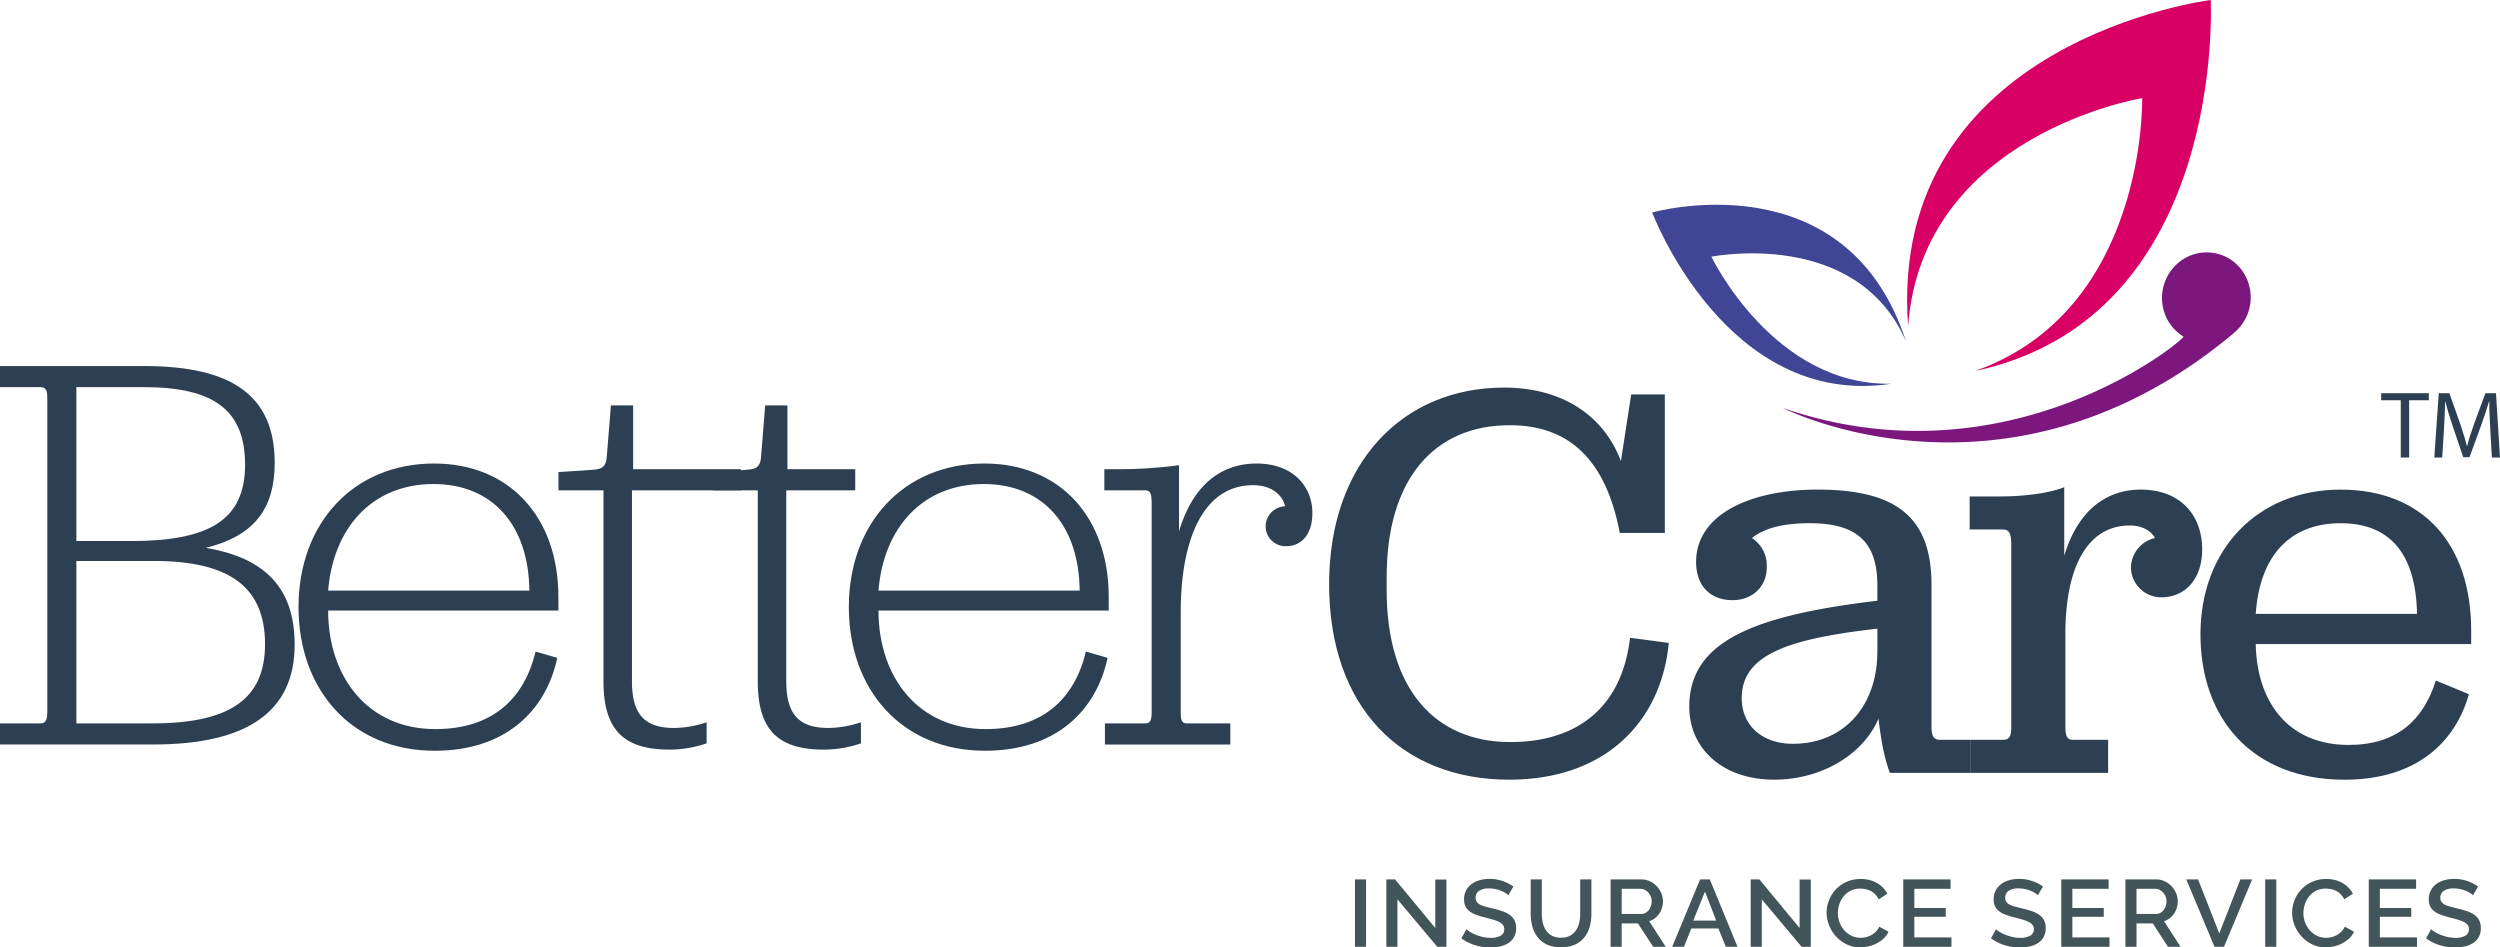 <svg xmlns="http://www.w3.org/2000/svg" width="602.066" height="228.173" viewBox="0 0 602.066 228.173">
  <g id="BC_logo_wtag" transform="translate(-262.506 -197.737)">
    <g id="Group_1" data-name="Group 1">
      <path id="Path_1" data-name="Path 1" d="M588.817,425.75V409.522h2.672V425.75Z" fill="#41555a"/>
      <path id="Path_2" data-name="Path 2" d="M599.045,414.322V425.75h-2.669V409.522h2.1l9.68,11.7V409.545h2.694v16.2h-2.216Z" fill="#41555a"/>
      <path id="Path_3" data-name="Path 3" d="M625.75,413.338a3.627,3.627,0,0,0-.69-.536,6.99,6.99,0,0,0-1.062-.538,8.033,8.033,0,0,0-1.334-.411,6.975,6.975,0,0,0-1.49-.16,4.211,4.211,0,0,0-2.494.594,1.941,1.941,0,0,0-.8,1.646,1.735,1.735,0,0,0,.25.971,2.127,2.127,0,0,0,.775.664,6.238,6.238,0,0,0,1.312.5q.788.217,1.835.468a21.579,21.579,0,0,1,2.327.664,6.727,6.727,0,0,1,1.75.891,3.663,3.663,0,0,1,1.11,1.291,4.046,4.046,0,0,1,.393,1.863,4.359,4.359,0,0,1-.489,2.126,4.054,4.054,0,0,1-1.335,1.452,6.014,6.014,0,0,1-1.967.822,10.538,10.538,0,0,1-2.409.263,12.454,12.454,0,0,1-3.729-.56,10.851,10.851,0,0,1-3.256-1.634l1.217-2.2a5.534,5.534,0,0,0,.893.664,8.6,8.6,0,0,0,1.359.673,12.194,12.194,0,0,0,1.681.526,8.038,8.038,0,0,0,1.884.217,4.655,4.655,0,0,0,2.432-.526,1.707,1.707,0,0,0,.857-1.554,1.608,1.608,0,0,0-.321-1.028,2.738,2.738,0,0,0-.917-.72,8.185,8.185,0,0,0-1.454-.56q-.861-.251-1.956-.526a20.984,20.984,0,0,1-2.206-.674,5.554,5.554,0,0,1-1.562-.858,3.389,3.389,0,0,1-.942-1.177,3.774,3.774,0,0,1-.322-1.633,4.48,4.48,0,0,1,1.776-3.669,5.771,5.771,0,0,1,1.944-.948,8.8,8.8,0,0,1,2.432-.321,9.249,9.249,0,0,1,3.171.526,10.7,10.7,0,0,1,2.552,1.3Z" fill="#41555a"/>
      <path id="Path_4" data-name="Path 4" d="M638.434,423.555a4.436,4.436,0,0,0,2.218-.5,4.114,4.114,0,0,0,1.419-1.315,5.417,5.417,0,0,0,.762-1.85,9.967,9.967,0,0,0,.226-2.138v-8.228h2.7v8.228a11.86,11.86,0,0,1-.405,3.143,7.118,7.118,0,0,1-1.289,2.582,6.093,6.093,0,0,1-2.275,1.749,8.007,8.007,0,0,1-3.351.641,7.825,7.825,0,0,1-3.421-.675,6.112,6.112,0,0,1-2.254-1.806,7.273,7.273,0,0,1-1.241-2.594,12.013,12.013,0,0,1-.381-3.04v-8.228h2.672v8.228a10.056,10.056,0,0,0,.226,2.16,5.419,5.419,0,0,0,.762,1.852,3.978,3.978,0,0,0,1.431,1.3A4.528,4.528,0,0,0,638.434,423.555Z" fill="#41555a"/>
      <path id="Path_5" data-name="Path 5" d="M650.379,425.75V409.522h7.368a4.873,4.873,0,0,1,2.111.457,5.415,5.415,0,0,1,1.657,1.2,5.7,5.7,0,0,1,1.084,1.692,5.01,5.01,0,0,1,.394,1.931,5.205,5.205,0,0,1-.24,1.578,5.442,5.442,0,0,1-.666,1.394,4.527,4.527,0,0,1-1.05,1.108,4.359,4.359,0,0,1-1.359.7l3.981,6.172h-3.027l-3.672-5.645h-3.91v5.645Zm2.671-7.909h4.674a2.243,2.243,0,0,0,1.037-.239,2.432,2.432,0,0,0,.8-.664,3.3,3.3,0,0,0,.525-.971,3.525,3.525,0,0,0,.191-1.166,3.046,3.046,0,0,0-.227-1.165,3.3,3.3,0,0,0-.6-.96,2.789,2.789,0,0,0-.857-.651,2.266,2.266,0,0,0-1.014-.241h-4.53Z" fill="#41555a"/>
      <path id="Path_6" data-name="Path 6" d="M671.936,409.522h2.335l6.676,16.228h-2.813l-1.789-4.412h-6.532l-1.764,4.412h-2.838Zm3.886,9.919-2.72-6.971-2.813,6.971Z" fill="#41555a"/>
      <path id="Path_7" data-name="Path 7" d="M686.789,414.322V425.75h-2.671V409.522h2.1l9.68,11.7V409.545h2.694v16.2h-2.218Z" fill="#41555a"/>
      <path id="Path_8" data-name="Path 8" d="M702.4,417.522a8.163,8.163,0,0,1,.549-2.914A8.008,8.008,0,0,1,704.561,412a8.025,8.025,0,0,1,6.046-2.571,7.588,7.588,0,0,1,3.958.983,6.51,6.51,0,0,1,2.479,2.56l-2.1,1.349a4.618,4.618,0,0,0-.859-1.235,4.15,4.15,0,0,0-1.1-.8,4.861,4.861,0,0,0-1.24-.423,6.525,6.525,0,0,0-1.238-.126,5.038,5.038,0,0,0-2.337.515,5.123,5.123,0,0,0-1.681,1.36,6.015,6.015,0,0,0-1.027,1.9,6.712,6.712,0,0,0-.345,2.1,6.333,6.333,0,0,0,.407,2.262,6.007,6.007,0,0,0,1.132,1.9,5.529,5.529,0,0,0,1.728,1.314,4.91,4.91,0,0,0,2.2.492,5.756,5.756,0,0,0,1.274-.149,4.869,4.869,0,0,0,1.264-.48,5.042,5.042,0,0,0,1.121-.834,4.152,4.152,0,0,0,.845-1.212l2.218,1.212a4.976,4.976,0,0,1-1.145,1.611,7.251,7.251,0,0,1-1.668,1.177,8.771,8.771,0,0,1-1.966.731,8.628,8.628,0,0,1-2.041.252,7.259,7.259,0,0,1-3.266-.732,8.549,8.549,0,0,1-2.551-1.908A8.688,8.688,0,0,1,703,420.572,8.163,8.163,0,0,1,702.4,417.522Z" fill="#41555a"/>
      <path id="Path_9" data-name="Path 9" d="M732.471,423.487v2.263H720.86V409.522h11.4v2.262H723.53V416.4h7.559v2.125H723.53v4.96Z" fill="#41555a"/>
      <path id="Path_10" data-name="Path 10" d="M753.287,413.338a3.616,3.616,0,0,0-.692-.536,7.069,7.069,0,0,0-1.061-.538,8.1,8.1,0,0,0-1.335-.411,6.964,6.964,0,0,0-1.491-.16,4.2,4.2,0,0,0-2.491.594,1.936,1.936,0,0,0-.8,1.646,1.72,1.72,0,0,0,.25.971,2.119,2.119,0,0,0,.775.664,6.2,6.2,0,0,0,1.312.5q.785.217,1.835.468a21.714,21.714,0,0,1,2.324.664,6.7,6.7,0,0,1,1.753.891,3.68,3.68,0,0,1,1.109,1.291,4.032,4.032,0,0,1,.394,1.863,4.359,4.359,0,0,1-.489,2.126,4.074,4.074,0,0,1-1.336,1.452,6.027,6.027,0,0,1-1.966.822,10.557,10.557,0,0,1-2.409.263,12.474,12.474,0,0,1-3.732-.56,10.845,10.845,0,0,1-3.253-1.634l1.215-2.2a5.585,5.585,0,0,0,.893.664,8.456,8.456,0,0,0,1.361.673,11.944,11.944,0,0,0,1.681.526,8.022,8.022,0,0,0,1.882.217,4.66,4.66,0,0,0,2.432-.526,1.707,1.707,0,0,0,.859-1.554,1.621,1.621,0,0,0-.322-1.028,2.743,2.743,0,0,0-.918-.72,8.166,8.166,0,0,0-1.455-.56q-.856-.251-1.955-.526a20.719,20.719,0,0,1-2.2-.674,5.541,5.541,0,0,1-1.562-.858,3.344,3.344,0,0,1-.942-1.177,3.745,3.745,0,0,1-.322-1.633,4.457,4.457,0,0,1,1.776-3.669,5.765,5.765,0,0,1,1.943-.948,8.808,8.808,0,0,1,2.432-.321,9.241,9.241,0,0,1,3.171.526,10.64,10.64,0,0,1,2.551,1.3Z" fill="#41555a"/>
      <path id="Path_11" data-name="Path 11" d="M770.524,423.487v2.263H758.911V409.522h11.4v2.262h-8.727V416.4h7.559v2.125h-7.559v4.96Z" fill="#41555a"/>
      <path id="Path_12" data-name="Path 12" d="M774.361,425.75V409.522h7.369a4.865,4.865,0,0,1,2.11.457,5.419,5.419,0,0,1,1.658,1.2,5.681,5.681,0,0,1,1.083,1.692,4.992,4.992,0,0,1,.394,1.931,5.2,5.2,0,0,1-.239,1.578,5.445,5.445,0,0,1-.667,1.394,4.527,4.527,0,0,1-1.05,1.108,4.338,4.338,0,0,1-1.359.7l3.982,6.172h-3.027l-3.673-5.645h-3.909v5.645Zm2.672-7.909h4.674a2.243,2.243,0,0,0,1.037-.239,2.432,2.432,0,0,0,.8-.664,3.3,3.3,0,0,0,.525-.971,3.526,3.526,0,0,0,.19-1.166,3.045,3.045,0,0,0-.226-1.165,3.32,3.32,0,0,0-.6-.96,2.8,2.8,0,0,0-.857-.651,2.266,2.266,0,0,0-1.014-.241h-4.53Z" fill="#41555a"/>
      <path id="Path_13" data-name="Path 13" d="M791.863,409.522l5.1,13.006,5.078-13.006h2.837l-6.772,16.228h-2.288l-6.795-16.228Z" fill="#41555a"/>
      <path id="Path_14" data-name="Path 14" d="M808.028,425.75V409.522H810.7V425.75Z" fill="#41555a"/>
      <path id="Path_15" data-name="Path 15" d="M814.512,417.522a8.186,8.186,0,0,1,.55-2.914A7.993,7.993,0,0,1,816.671,412a8.016,8.016,0,0,1,6.044-2.571,7.581,7.581,0,0,1,3.958.983,6.522,6.522,0,0,1,2.481,2.56l-2.1,1.349a4.57,4.57,0,0,0-.857-1.235,4.218,4.218,0,0,0-1.1-.8,4.873,4.873,0,0,0-1.24-.423,6.547,6.547,0,0,0-1.241-.126,5.056,5.056,0,0,0-2.337.515,5.151,5.151,0,0,0-1.68,1.36,6.009,6.009,0,0,0-1.025,1.9,6.682,6.682,0,0,0-.345,2.1,6.331,6.331,0,0,0,.4,2.262,6.085,6.085,0,0,0,1.133,1.9,5.511,5.511,0,0,0,1.729,1.314,4.9,4.9,0,0,0,2.193.492,5.8,5.8,0,0,0,1.277-.149,4.9,4.9,0,0,0,1.263-.48,5.085,5.085,0,0,0,1.12-.834,4.157,4.157,0,0,0,.847-1.212l2.216,1.212a4.968,4.968,0,0,1-1.143,1.611,7.263,7.263,0,0,1-1.67,1.177,8.725,8.725,0,0,1-1.967.731,8.617,8.617,0,0,1-2.038.252,7.252,7.252,0,0,1-3.266-.732,8.474,8.474,0,0,1-2.551-1.908,8.733,8.733,0,0,1-1.67-2.675A8.161,8.161,0,0,1,814.512,417.522Z" fill="#41555a"/>
      <path id="Path_16" data-name="Path 16" d="M844.578,423.487v2.263h-11.61V409.522h11.4v2.262h-8.728V416.4H843.2v2.125h-7.559v4.96Z" fill="#41555a"/>
      <path id="Path_17" data-name="Path 17" d="M858.075,413.338a3.65,3.65,0,0,0-.692-.536,7.072,7.072,0,0,0-1.061-.538,8.1,8.1,0,0,0-1.335-.411,6.971,6.971,0,0,0-1.491-.16,4.2,4.2,0,0,0-2.491.594,1.936,1.936,0,0,0-.8,1.646,1.72,1.72,0,0,0,.25.971,2.124,2.124,0,0,0,.774.664,6.226,6.226,0,0,0,1.313.5q.785.217,1.835.468a21.719,21.719,0,0,1,2.324.664,6.718,6.718,0,0,1,1.753.891,3.68,3.68,0,0,1,1.109,1.291,4.032,4.032,0,0,1,.394,1.863,4.359,4.359,0,0,1-.489,2.126,4.073,4.073,0,0,1-1.336,1.452,6.028,6.028,0,0,1-1.966.822,10.557,10.557,0,0,1-2.409.263,12.474,12.474,0,0,1-3.732-.56,10.845,10.845,0,0,1-3.253-1.634l1.215-2.2a5.582,5.582,0,0,0,.893.664,8.458,8.458,0,0,0,1.361.673,11.945,11.945,0,0,0,1.681.526,8.012,8.012,0,0,0,1.881.217,4.661,4.661,0,0,0,2.433-.526,1.707,1.707,0,0,0,.859-1.554,1.62,1.62,0,0,0-.322-1.028,2.743,2.743,0,0,0-.918-.72,8.167,8.167,0,0,0-1.455-.56q-.856-.251-1.956-.526a20.705,20.705,0,0,1-2.2-.674,5.54,5.54,0,0,1-1.562-.858,3.343,3.343,0,0,1-.942-1.177,3.745,3.745,0,0,1-.322-1.633,4.458,4.458,0,0,1,1.776-3.669,5.766,5.766,0,0,1,1.943-.948,8.8,8.8,0,0,1,2.432-.321,9.242,9.242,0,0,1,3.171.526,10.639,10.639,0,0,1,2.551,1.3Z" fill="#41555a"/>
    </g>
    <path id="Path_18" data-name="Path 18" d="M299.427,377.029H262.506V371.95h9.745c1.234,0,1.647-.823,1.647-2.745V293.578c0-1.921-.413-2.607-1.647-2.607h-9.745v-5.079H297.23c21.549,0,31.432,7.412,31.432,23.334,0,10.842-4.8,17.568-16.608,20.45,14.687,2.47,21.412,10.02,21.412,23.333C333.466,368.793,322.486,377.029,299.427,377.029Zm-5.215-49c19.077,0,27.312-5.353,27.312-18.392s-7.412-18.666-24.294-18.666H280.9v37.058ZM280.9,371.95h18.255c18.941,0,27.177-6.039,27.177-19.078,0-13.725-8.509-20.039-26.764-20.039H280.9Z" fill="#2d4053"/>
    <path id="Path_19" data-name="Path 19" d="M341.534,344.774c0,16.059,9.609,28.549,25.8,28.549,13.726,0,21.411-7.275,24.156-18.666l5.217,1.509c-2.745,12.9-12.629,22.373-29.511,22.373-20.177,0-32.8-14.824-32.8-34.589,0-20.176,13.175-34.588,32.665-34.588,18.118,0,29.921,12.9,29.921,32.118v3.294Zm0-4.8h48.452c-.137-15.647-8.784-25.666-23.058-25.666C352.1,314.3,342.77,324.872,341.534,339.97Z" fill="#2d4053"/>
    <path id="Path_20" data-name="Path 20" d="M407.84,361.794v-45.98H397v-4.392s8.784-.55,8.1-.55c2.608-.137,3.431-.824,3.569-3.568l.961-11.941h5.353v15.372h25.948v5.079H414.7v45.98c0,7.96,3.021,11.254,10.157,11.254a25.106,25.106,0,0,0,7.824-1.372v5.078a27.7,27.7,0,0,1-8.92,1.51C412.643,378.264,407.84,373.46,407.84,361.794Z" fill="#2d4053"/>
    <path id="Path_21" data-name="Path 21" d="M445,361.794v-45.98H434.157v-4.392s8.784-.55,8.1-.55c2.608-.137,3.432-.824,3.57-3.568l.96-11.941h5.353v15.372H468.47v5.079H451.862v45.98c0,7.96,3.02,11.254,10.158,11.254a25.109,25.109,0,0,0,7.822-1.372v5.078a27.692,27.692,0,0,1-8.921,1.51C449.8,378.264,445,373.46,445,361.794Z" fill="#2d4053"/>
    <path id="Path_22" data-name="Path 22" d="M474.066,344.774c0,16.059,9.609,28.549,25.8,28.549,13.724,0,21.409-7.275,24.156-18.666l5.215,1.509c-2.745,12.9-12.627,22.373-29.509,22.373-20.176,0-32.8-14.824-32.8-34.589,0-20.176,13.176-34.588,32.666-34.588,18.118,0,29.922,12.9,29.922,32.118v3.294Zm0-4.8h48.45c-.136-15.647-8.784-25.666-23.058-25.666C484.634,314.3,475.3,324.872,474.066,339.97Z" fill="#2d4053"/>
    <path id="Path_23" data-name="Path 23" d="M546.444,325.7c3.569-11.942,10.843-16.334,18.668-16.334,8.921,0,13.451,5.628,13.451,11.942,0,4.941-2.472,7.96-6.314,7.96a4.781,4.781,0,0,1-4.942-4.666,4.869,4.869,0,0,1,4.667-4.942c-.411-2.2-2.745-5.078-7.685-5.078-11.942,0-17.432,12.9-17.432,30.607v24.158c0,2.333.549,2.607,1.646,2.607H558.8v5.079H528.6V371.95h9.607c.961,0,1.648-.274,1.648-2.607v-50.51c0-2.333-.412-3.019-1.648-3.019h-9.745v-5.079H531.9a111.607,111.607,0,0,0,14.547-.961Z" fill="#2d4053"/>
    <path id="Path_24" data-name="Path 24" d="M582.594,338.43c0-29.1,17.569-47.353,42.136-47.353,14,0,24.021,6.726,28.138,17.706l2.471-16.058h8.1v33.352H652.594c-3.431-18.117-12.627-25.941-26.491-25.941-18.255,0-29.646,13.039-29.646,36.51v3.294c0,23.607,11.529,36.509,29.784,36.509,15.235,0,26.764-7.549,28.823-25.118l9.334,1.236c-1.786,18.8-15.1,32.941-38.432,32.941C600.026,385.508,582.594,368.077,582.594,338.43Z" fill="#2d4053"/>
    <path id="Path_25" data-name="Path 25" d="M684.426,327.312a7.934,7.934,0,0,1,3.568,7c0,4.8-3.568,7.961-8.235,7.961-5.353,0-8.784-3.432-8.784-9.2,0-11.667,13.451-17.432,29.236-17.432,19.079,0,27.45,6.726,27.45,22.922v34.176c0,2.2.55,3.157,1.922,3.157h7.549v7.961H717.641c-1.372-3.706-2.058-7.412-2.745-13.039-3.7,8.647-13.724,14.686-25.117,14.686-12.49,0-20.45-7.549-20.45-17.568,0-15.785,15.51-21.961,45.294-25.53V338.7c0-10.568-5.08-14.961-16.334-14.961C691.838,323.743,687.308,324.979,684.426,327.312Zm30.2,27.314v-5.491c-21.686,2.471-32.667,6.314-32.667,16.746,0,6.588,4.942,10.98,12.354,10.98C706.525,376.861,714.623,367.8,714.623,354.626Z" fill="#2d4053"/>
    <path id="Path_26" data-name="Path 26" d="M759.632,331.567c3.431-11.392,10.57-15.922,18.393-15.922,9.47,0,14.822,6.04,14.822,14.412,0,7-3.979,11.53-9.881,11.53a7.3,7.3,0,0,1-7.275-7.138,7.436,7.436,0,0,1,5.765-7.137c-.686-1.372-2.608-3.02-6.039-3.02-10.432,0-15.51,10.432-15.51,26.079v22.372c0,2.745.686,3.157,1.922,3.157H770.2v7.961H737.123V375.9h7.685c1.373,0,2.059-.412,2.059-3.157V328.959c0-2.882-.548-3.706-2.059-3.706h-7.96v-7.96h7.412c6.314,0,12.322-.947,15.372-2.236Z" fill="#2d4053"/>
    <path id="Path_27" data-name="Path 27" d="M805.746,352.841c.274,14.138,7.96,24.294,22.373,24.294,11.529,0,17.978-5.9,21-15.51l7.96,3.3c-3.293,11.666-12.763,20.588-29.922,20.588-22.234,0-34.724-14.686-34.724-35,0-20.451,13.725-34.863,33.765-34.863,19.764,0,31.431,13.039,31.431,33.9v3.294Zm0-7.274h38.842c-.273-14.549-6.589-21.824-18.391-21.824C813.981,323.743,806.706,331.567,805.746,345.567Z" fill="#2d4053"/>
    <g id="Group_2" data-name="Group 2">
      <path id="Path_28" data-name="Path 28" d="M840.669,294.128h-4.715v-1.7h11.477v1.7h-4.738v13.8h-2.024Z" fill="#2d4053"/>
      <path id="Path_29" data-name="Path 29" d="M862.226,301.121c-.115-2.162-.253-4.761-.23-6.693h-.069c-.529,1.816-1.173,3.749-1.955,5.888l-2.737,7.521h-1.518l-2.507-7.384c-.736-2.184-1.357-4.185-1.794-6.025h-.046c-.046,1.932-.161,4.531-.3,6.853l-.414,6.648h-1.909l1.081-15.5h2.553l2.645,7.5c.644,1.91,1.173,3.612,1.564,5.222h.069c.391-1.564.943-3.266,1.633-5.222l2.76-7.5h2.553l.966,15.5h-1.955Z" fill="#2d4053"/>
    </g>
    <g id="Group_3" data-name="Group 3">
      <path id="Path_30" data-name="Path 30" d="M803.068,263.832a10.524,10.524,0,0,0-14.624-3.771,11.068,11.068,0,0,0-3.8,14.945,10.607,10.607,0,0,0,2.543,2.972,10.378,10.378,0,0,0,1.158.81c.677.409-41.846,36.124-96.5,17.188,0,0,53.976,27.629,108.482-17.9a.75.75,0,0,0,.112-.129A11.075,11.075,0,0,0,803.068,263.832Z" fill="#7c177e"/>
      <path id="Path_31" data-name="Path 31" d="M794.9,197.737s4.074,76.4-56.848,89.375c41.58-14.617,40.343-65.733,40.343-65.733s-53,8.6-56.369,54.924C716.98,207.446,794.9,197.737,794.9,197.737Z" fill="#d80064"/>
      <path id="Path_32" data-name="Path 32" d="M660.391,248.907s17.839,47.337,57.677,41.239c-28.425.661-43.418-30.591-43.418-30.591s34.917-7.013,46.855,20.347C707.1,235.639,660.391,248.907,660.391,248.907Z" fill="#404596"/>
    </g>
  </g>
</svg>

